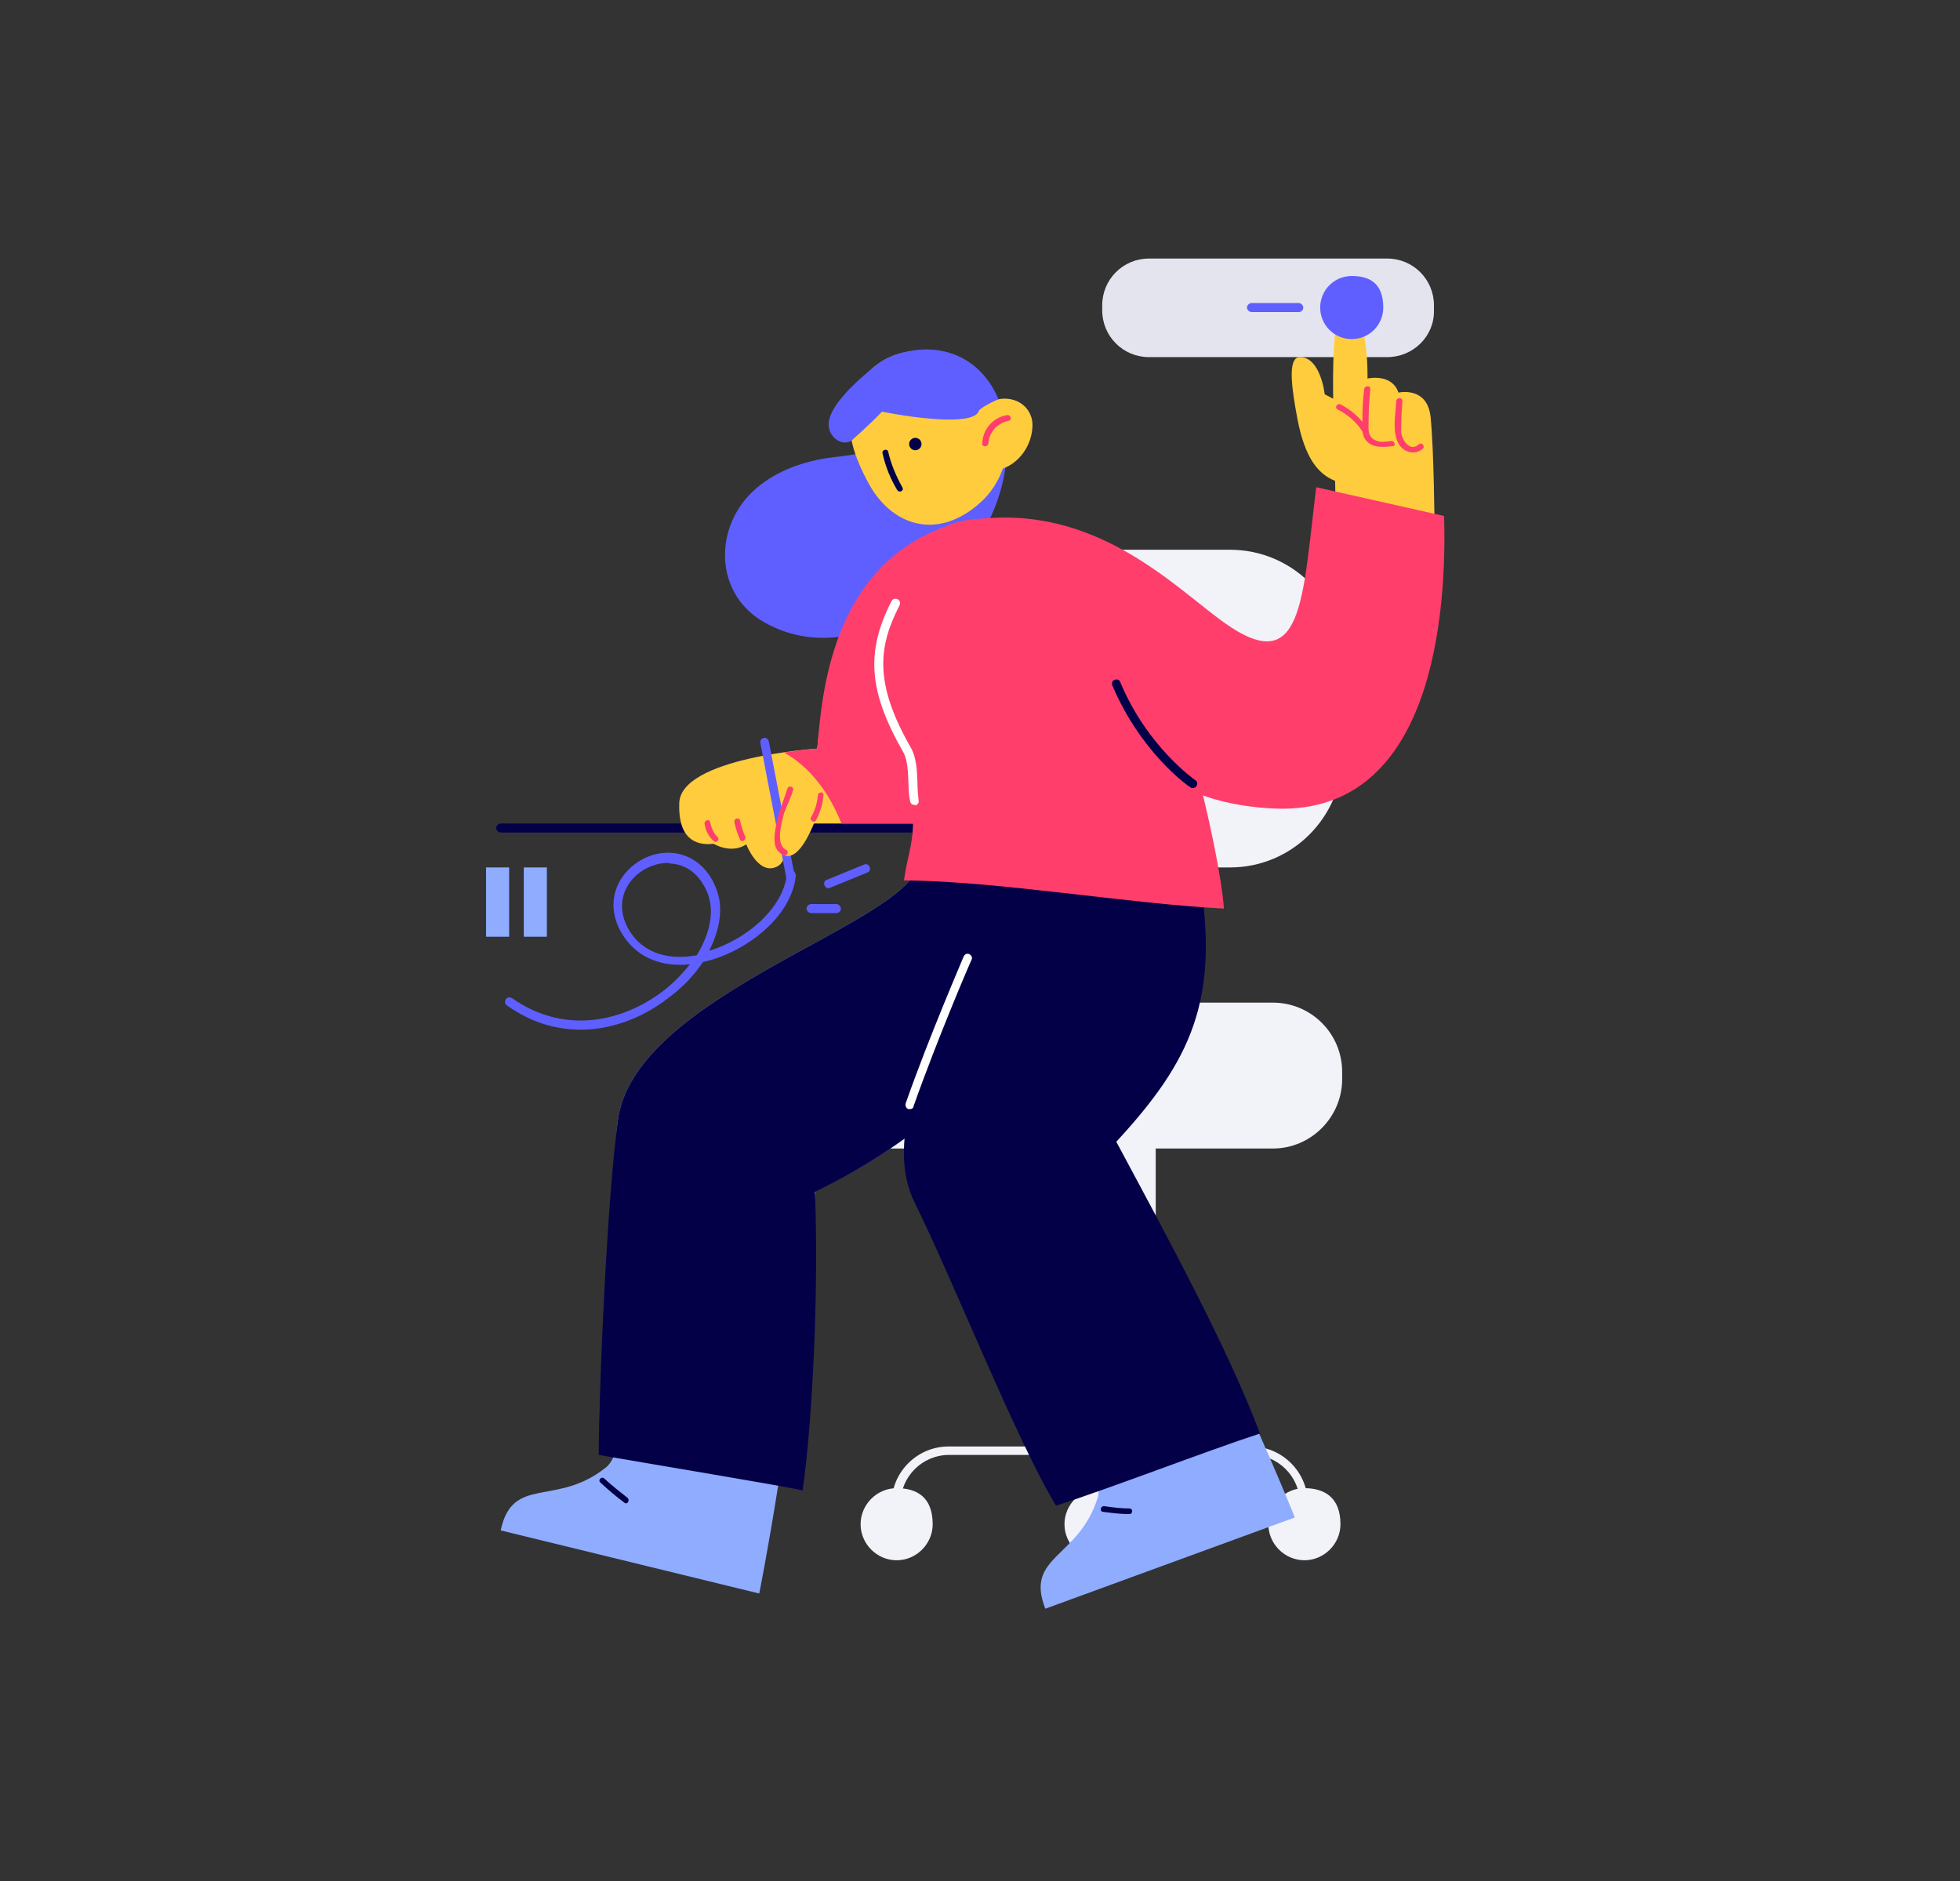 <svg xmlns="http://www.w3.org/2000/svg" xmlns:xlink="http://www.w3.org/1999/xlink" id="Слой_1" x="0" y="0" version="1.1" viewBox="0 0 348 334" xml:space="preserve" style="enable-background:new 0 0 348 334"><rect x="0" y="0" width="348" height="334" fill="#333333" stroke="none"/><style type="text/css">.st0{fill:#f2f2f9}.st1{fill:#8facff}.st2{fill:#030047}.st3{fill:#fff}.st4{fill:#e4e4ef}.st5{fill:#5f5fff}.st6{fill:#ffcc3e}.st7{fill:#ff3e6c}</style><g id="_x33_"><g id="Bottom_67_"><g id="Chair_2_"><g><path d="M196.8,199.3v36.2c0,5.4,8.4,5.4,8.4,0v-36.2C205.2,193.9,196.8,193.9,196.8,199.3z" class="st0"/></g><g><path d="M231.6,271.4c-0.4,0-0.8-0.4-0.8-0.8v-3.7c0-4.7-3.8-8.6-8.6-8.6h-53.7c-4.7,0-8.6,3.8-8.6,8.6v3.7 c0,0.4-0.4,0.8-0.8,0.8s-0.8-0.4-0.8-0.8v-3.7c0-5.6,4.6-10.1,10.1-10.1h53.7c5.6,0,10.1,4.6,10.1,10.1v3.7 C232.4,271.1,232,271.4,231.6,271.4z" class="st0"/></g><g><path d="M165.6,270.6c0,3.5-2.9,6.4-6.4,6.4c-3.5,0-6.4-2.9-6.4-6.4c0-3.5,2.9-6.4,6.4-6.4 C162.8,264.2,165.6,265.8,165.6,270.6z" class="st0"/></g><g><path d="M201.8,270.6c0,3.5-2.9,6.4-6.4,6.4c-3.5,0-6.4-2.9-6.4-6.4c0-3.5,2.9-6.4,6.4-6.4 C199,264.2,201.8,265.8,201.8,270.6z" class="st0"/></g><g><path d="M238,270.6c0,3.5-2.9,6.4-6.4,6.4c-3.5,0-6.4-2.9-6.4-6.4c0-3.5,2.9-6.4,6.4-6.4 C235.1,264.2,238,265.8,238,270.6z" class="st0"/></g><g><path d="M226,203.9h-74.5c-6.8,0-12.3-5.5-12.3-12.3v-1.3c0-6.8,5.5-12.3,12.3-12.3H226c6.8,0,12.3,5.5,12.3,12.3 v1.3C238.3,198.3,232.8,203.9,226,203.9z" class="st0"/></g><g><path d="M218.4,154H193c-11,0-20-8.9-20-20v-16.4c0-11,8.9-20,20-20h25.4c11,0,20,8.9,20,20V134 C238.3,145.1,229.4,154,218.4,154z" class="st0"/></g></g><g id="Leg_29_"><g><path d="M163.1,153.6c-2.8,10.8-50.5,23.1-53.4,45.3c-2.7,20.8,4.4,56.4-2.1,61.6c-8.8,7.1-16.6,1.3-18.7,11.2 l45.9,11.2c0,0,5.8-28.3,10-71.4c43.8-21.1,56.4-64,56.4-64L163.1,153.6z" class="st1"/></g><g><path d="M163.1,153.6c-2.8,10.8-50.5,23.1-53.4,45.3c-1.9,14.2-3.3,45.8-3.4,59.4c7.4,1.3,33.9,5.7,36.2,6.3 c1.7-11.6,2.9-35.2,2.2-53c43.8-21.1,56.4-64,56.4-64L163.1,153.6z" class="st2"/></g><g><path d="M205.7,247.1c-5.8,1.2-11.7,2.5-17.5,3.8c4.6,6.6,7.6,12,6.7,15c-3.4,10.8-13,10.3-9.3,19.7l44.3-16.2 c0,0-3.8-9.6-11-25.2C214.6,245.2,210.1,246.1,205.7,247.1z" class="st1"/></g><g><path d="M223.7,254.5c-5.6-15-16.6-35.2-25.5-51.8c13.2-14.3,18.5-25.2,14.7-47.5l-31.5-9.1 c3.7,10.5-29,47.3-19,67.4c6.7,13.5,18.1,42.3,25.1,53.8C196.9,264.3,214.2,257.6,223.7,254.5z" class="st2"/></g><g><path d="M111.4,265.9c-1.4-1.1-2.8-2.2-4.1-3.4c-0.5-0.5-1.2,0.3-0.7,0.7c1.4,1.3,2.8,2.5,4.3,3.6 C111.4,267.2,111.9,266.3,111.4,265.9z" class="st2"/></g><g><path d="M200.5,267.8c-1.5,0-3-0.2-4.4-0.4c-0.7-0.1-0.9,0.9-0.3,1c1.6,0.2,3.1,0.4,4.7,0.4 C201.2,268.8,201.2,267.8,200.5,267.8z" class="st2"/></g><g><path d="M161.6,196.9c-0.1,0-0.2,0-0.3,0c-0.4-0.1-0.6-0.6-0.5-1c4.2-12,10.3-26,10.3-26.1c0.2-0.4,0.6-0.6,1-0.4 c0.4,0.2,0.6,0.6,0.4,1c-0.1,0.1-6.1,14.1-10.3,26C162.2,196.7,161.9,196.9,161.6,196.9z" class="st3"/></g></g></g><g id="Top_67_"><g id="Place"><path d="M246.3,63.4H204c-4.6,0-8.3-3.7-8.3-8.3v-0.9c0-4.6,3.7-8.3,8.3-8.3h42.3c4.6,0,8.3,3.7,8.3,8.3v0.9 C254.7,59.7,250.9,63.4,246.3,63.4z" class="st4"/></g><g id="Table"><path d="M162.1,147.8H88.9c-0.4,0-0.8-0.4-0.8-0.8c0-0.4,0.4-0.8,0.8-0.8h73.2c0.4,0,0.8,0.4,0.8,0.8 C162.9,147.4,162.5,147.8,162.1,147.8z" class="st2"/></g><g id="Hair_5_"><path d="M133.1,87.8c3.4-3.5,8-5.4,12.7-6.3c2.6-0.5,5.3-0.5,7.8-1.3c4-1.2,6-4.1,8-7.5c2.8-4.6,10.5-1.2,7.7,3.4 c-0.2,0.3-0.3,0.5-0.5,0.8c0.2,0.1,0.4,0.2,0.6,0.4c1.2,0.5,2.2,1.5,3,3.3c0.1,0.3,0.3,0.6,0.4,1c2.3,0.1,6.1-3.5,5.9-0.6 c-1.1,19.9-25.8,40.3-43.8,29C127.1,104.9,126.9,94.3,133.1,87.8z" class="st5"/></g><g id="Hand_2_64_"><g><path d="M237.1,89.5c0-12.7-1.8-35.5,2.1-34.8c3.9,0.7,3.6,12.5,3.6,12.5s4.3-1,5.5,2.5c0,0,5.1-1.2,5.7,4.3 c0.6,5.8,0.7,19.2,0.7,19.2L237.1,89.5z" class="st6"/></g><g><path d="M233.7,86.5c-2.5,20.1-2.3,34.1-16.4,24c-8.8-6.3-22.9-21.3-44.7-18.2c0,0,22.1,21.2,24.2,27.6 c2.1,6.4,3.9,22,28.6,23.6c29.3,2,31.5-35.2,31-51.9L233.7,86.5z" class="st7"/></g><g><path d="M238.7,85.8c-6.3-1-7.8-8.1-8.7-13.4c-0.8-4.7-1.2-9,0.8-9c3.7,0,4.4,6.6,4.4,6.6l4.8,2.5L238.7,85.8z" class="st6"/></g><g><path d="M247,78.3c-0.8,0.1-1.9,0.3-2.7-0.1c-1.6-0.6-1.3-2.2-1.3-3.5c0-1.9,0.1-3.7,0.3-5.6c0.1-0.7-1-0.7-1.1,0 c-0.2,1.7-0.3,3.5-0.3,5.2c0,1.2-0.2,2.7,0.5,3.7c1.1,1.6,3.2,1.4,4.9,1.2C247.9,79.2,247.6,78.2,247,78.3z" class="st7"/></g><g><path d="M251.9,78.9c-1.5,1.3-2.7-0.5-3-1.6c-0.2-0.6-0.1-1.3-0.1-2c0-1.4,0.1-2.7,0.2-4.1c0-0.7-1-0.7-1.1,0 c-0.1,2.3-0.8,5.6,0.5,7.7c1,1.5,2.8,1.9,4.2,0.8C253.1,79.2,252.4,78.4,251.9,78.9z" class="st7"/></g><g><path d="M242.8,76.1c-1.2-1.8-2.8-3.3-4.8-4.3c-0.6-0.3-1.1,0.6-0.5,0.9c1.8,0.9,3.3,2.2,4.4,3.9 C242.2,77.2,243.1,76.7,242.8,76.1z" class="st7"/></g></g><g id="Buttons_7_"><g><path d="M240,60.2L240,60.2c-3.1,0-5.6-2.5-5.6-5.6v0c0-3.1,2.5-5.6,5.6-5.6h0c3.1,0,5.6,1.2,5.6,5.6v0 C245.6,57.7,243.1,60.2,240,60.2z" class="st5"/></g><g><path d="M230.6,55.4h-8.4c-0.4,0-0.8-0.4-0.8-0.8c0-0.4,0.4-0.8,0.8-0.8h8.4c0.4,0,0.8,0.4,0.8,0.8 C231.4,55,231.1,55.4,230.6,55.4z" class="st5"/></g></g><g id="Hand_62_"><g><path d="M167.2,93.7c-16.4,9.4-21.3,30.1-22.1,39.2c0,0-24.3,1.6-24.5,9.7c-0.2,6,2.6,7.6,6.1,7.2 c0,0,3.1,1.9,5.8,0.1c0,0,2,5.2,5.1,4.1c3.2-1,1.6-7.8,1.6-7.8h25.6L167.2,93.7z" class="st6"/></g><g><path d="M145.1,132.9c0,0-2.5,0.2-5.9,0.7c4.7,2.6,8.1,7.3,10.2,12.6h15.5l3.5-52.9 C147.4,100.4,145.9,123.8,145.1,132.9z" class="st7"/></g><g><path d="M140.4,156.4c-0.4,0-0.7-0.3-0.8-0.6l-4.6-23.9c-0.1-0.4,0.2-0.8,0.6-0.9c0.4-0.1,0.8,0.2,0.9,0.6l4.6,23.9 c0.1,0.4-0.2,0.8-0.6,0.9C140.5,156.4,140.5,156.4,140.4,156.4z" class="st5"/></g><g><path d="M144,139.2l-4.8,3.6c0,0-3.6,8,0.2,9.1c3.7,1.1,6.9-10.9,6.9-10.9L144,139.2z" class="st6"/></g><g><path d="M132.3,148.5c-0.4-0.9-0.7-1.9-0.9-2.8c-0.1-0.7-1.2-0.4-1,0.3c0.2,1.1,0.6,2.1,1,3.1 C131.7,149.6,132.6,149.1,132.3,148.5z" class="st7"/></g><g><path d="M127.4,148.6c-0.7-0.7-1.1-1.6-1.3-2.6c-0.1-0.7-1.1-0.4-1,0.3c0.2,1.2,0.7,2.2,1.6,3 C127.2,149.8,127.9,149,127.4,148.6z" class="st7"/></g><g><path d="M145.2,141.2c-0.1,1.4-0.5,2.7-1.2,3.9c-0.3,0.6,0.6,1.1,0.9,0.5c0.7-1.4,1.2-2.8,1.3-4.4 C146.3,140.5,145.3,140.5,145.2,141.2z" class="st7"/></g><g><path d="M140.8,140.3c0.2-0.7-0.8-0.9-1-0.3c-0.8,2.6-1.9,4.9-2.2,7.7c-0.2,1.7-0.2,3.3,1.5,4.1 c0.6,0.3,1.1-0.6,0.5-0.9c-2-1-0.8-4.9-0.4-6.5C139.7,143,140.4,141.7,140.8,140.3z" class="st7"/></g></g><g id="Body_69_"><g id="Body_55_"><path d="M160.5,156.3c16.5,0.1,40.3,4.2,56.8,5c-0.5-9.1-9-47-17.4-55c-9.7-9.2-13-13-23.2-14.1 c-13.5-1.4-22.9,10.5-17.5,35C164,148.7,161.7,147.9,160.5,156.3z" class="st7"/></g><g><path d="M162.4,142.9c-0.4,0-0.7-0.2-0.8-0.6c-0.2-0.9-0.3-2.1-0.3-3.3c-0.1-1.9-0.1-4.1-1-5.6 c-6.1-10.7-6.6-17.7-2-26.7c0.2-0.4,0.7-0.5,1.1-0.3c0.4,0.2,0.5,0.7,0.3,1.1c-3.7,7.2-4.6,13.7,2,25.2c1.1,1.9,1.1,4.3,1.2,6.4 c0,1.1,0.1,2.2,0.2,3c0.1,0.4-0.2,0.8-0.6,0.9C162.5,142.9,162.5,142.9,162.4,142.9z" class="st3"/></g><g><path d="M211.8,139.9c-0.2,0-0.3,0-0.4-0.1c-0.4-0.2-8.8-6.1-13.9-18.1c-0.2-0.4,0-0.9,0.4-1c0.4-0.2,0.9,0,1,0.4 c4.8,11.5,13.2,17.3,13.3,17.4c0.4,0.2,0.5,0.7,0.2,1.1C212.3,139.8,212,139.9,211.8,139.9z" class="st2"/></g></g><g id="Head_74_"><g><path d="M174.1,83.6c5.7,0.7,9-3.8,9.2-7.7c0.3-3.6-3.2-6.3-7.5-4.6c-1.4,0.6-2.9,1.6-4.4,3.2c0,0-0.6,1.6-0.8,3.4 C170.5,80.3,170.9,83.2,174.1,83.6z" class="st6"/></g><g><path d="M174.2,89.1c-7.9,7.2-16.2,4.1-20.2-3.7c-1.8-3.4-3.4-7.3-3.1-11.3c0.3-3.6,1.7-7,4.6-9.2 c6-4.6,15-3,20.2,3.7c0,0,0,0,0,0.1C180.8,75.4,179.5,84.2,174.2,89.1z" class="st6"/></g><g><path d="M165,62.4c-3.4-0.4-6.8,0.3-9.5,2.5c-3.7,2.9-7.7,6.8-8.3,9.7s2.4,4.8,4,3.6 C156.1,73.9,161.4,68.5,165,62.4z" class="st5"/></g><g><ellipse cx="162.6" cy="78.8" class="st2" rx="1.1" ry="1.1" transform="matrix(0.494 -0.869 0.869 0.494 13.715 181.207)"/></g><g><path d="M159.3,87c-1.2-2-2.1-4.2-2.6-6.5c-0.2-0.7,0.9-0.9,1-0.3c0.5,2.2,1.4,4.3,2.5,6.3 C160.6,87.1,159.7,87.6,159.3,87z" class="st2"/></g><g><path d="M174.4,78.7c0.1-2.5,1.9-4.6,4.4-5c0.7-0.1,0.9,0.9,0.3,1c-2,0.4-3.5,2-3.6,4 C175.4,79.4,174.3,79.4,174.4,78.7z" class="st7"/></g><g><path d="M173.8,72.9c-0.9,3.9-22.7-0.5-22.5-1.4c0.7-2.6,2-4.9,4.2-6.5c6-4.6,17.3-4.7,21.8,5.9 C177.4,70.8,174.6,72,173.8,72.9z" class="st5"/></g></g><g id="Drawin"><g><path d="M103.1,182.8c-4.3,0-8.7-1.2-13.1-4.3c-0.4-0.3-0.4-0.7-0.2-1.1c0.3-0.4,0.7-0.4,1.1-0.2 c10,7,20.7,3.7,27.4-1.7c1.6-1.3,3-2.8,4.2-4.3c-4.9,0.5-9-1.1-11.5-4.6c-2.4-3.3-2.7-7-1-10.1c1.8-3.2,5.4-5.3,9.1-5.1 c3.5,0.2,6.5,2.4,8,6.2c1.4,3.3,0.8,7.3-1.2,11.2c6.4-1.9,13.1-7.4,13.8-13.5c0-0.4,0.4-0.7,0.9-0.7c0.4,0,0.7,0.4,0.7,0.9 c-0.8,7.3-8.7,13.3-15.7,15.1c-0.3,0.1-0.6,0.1-0.8,0.2c-1.4,2.1-3.2,4.1-5.4,5.8C115,180.2,109.3,182.8,103.1,182.8z M118.6,153.2c-2.9,0-5.9,1.7-7.3,4.3c-1.4,2.6-1.1,5.6,0.9,8.4c2.4,3.3,6.5,4.6,11.5,3.7c2.4-3.9,3.2-7.9,1.9-11.1 c-1.3-3.2-3.7-5.1-6.7-5.2C118.8,153.2,118.7,153.2,118.6,153.2z" class="st5"/></g><g><path d="M147.1,157.7c-0.3,0-0.6-0.2-0.7-0.5c-0.2-0.4,0-0.9,0.4-1l6.6-2.7c0.4-0.2,0.9,0,1,0.4 c0.2,0.4,0,0.9-0.4,1l-6.6,2.7C147.3,157.6,147.2,157.7,147.1,157.7z" class="st5"/></g><g><path d="M148.5,162.1H144c-0.4,0-0.8-0.4-0.8-0.8c0-0.4,0.4-0.8,0.8-0.8h4.5c0.4,0,0.8,0.4,0.8,0.8 C149.3,161.8,148.9,162.1,148.5,162.1z" class="st5"/></g></g><g id="Pause"><g><rect width="4.1" height="12.3" x="86.3" y="154" class="st1"/></g><g><rect width="4.1" height="12.3" x="93" y="154" class="st1"/></g></g></g></g></svg>